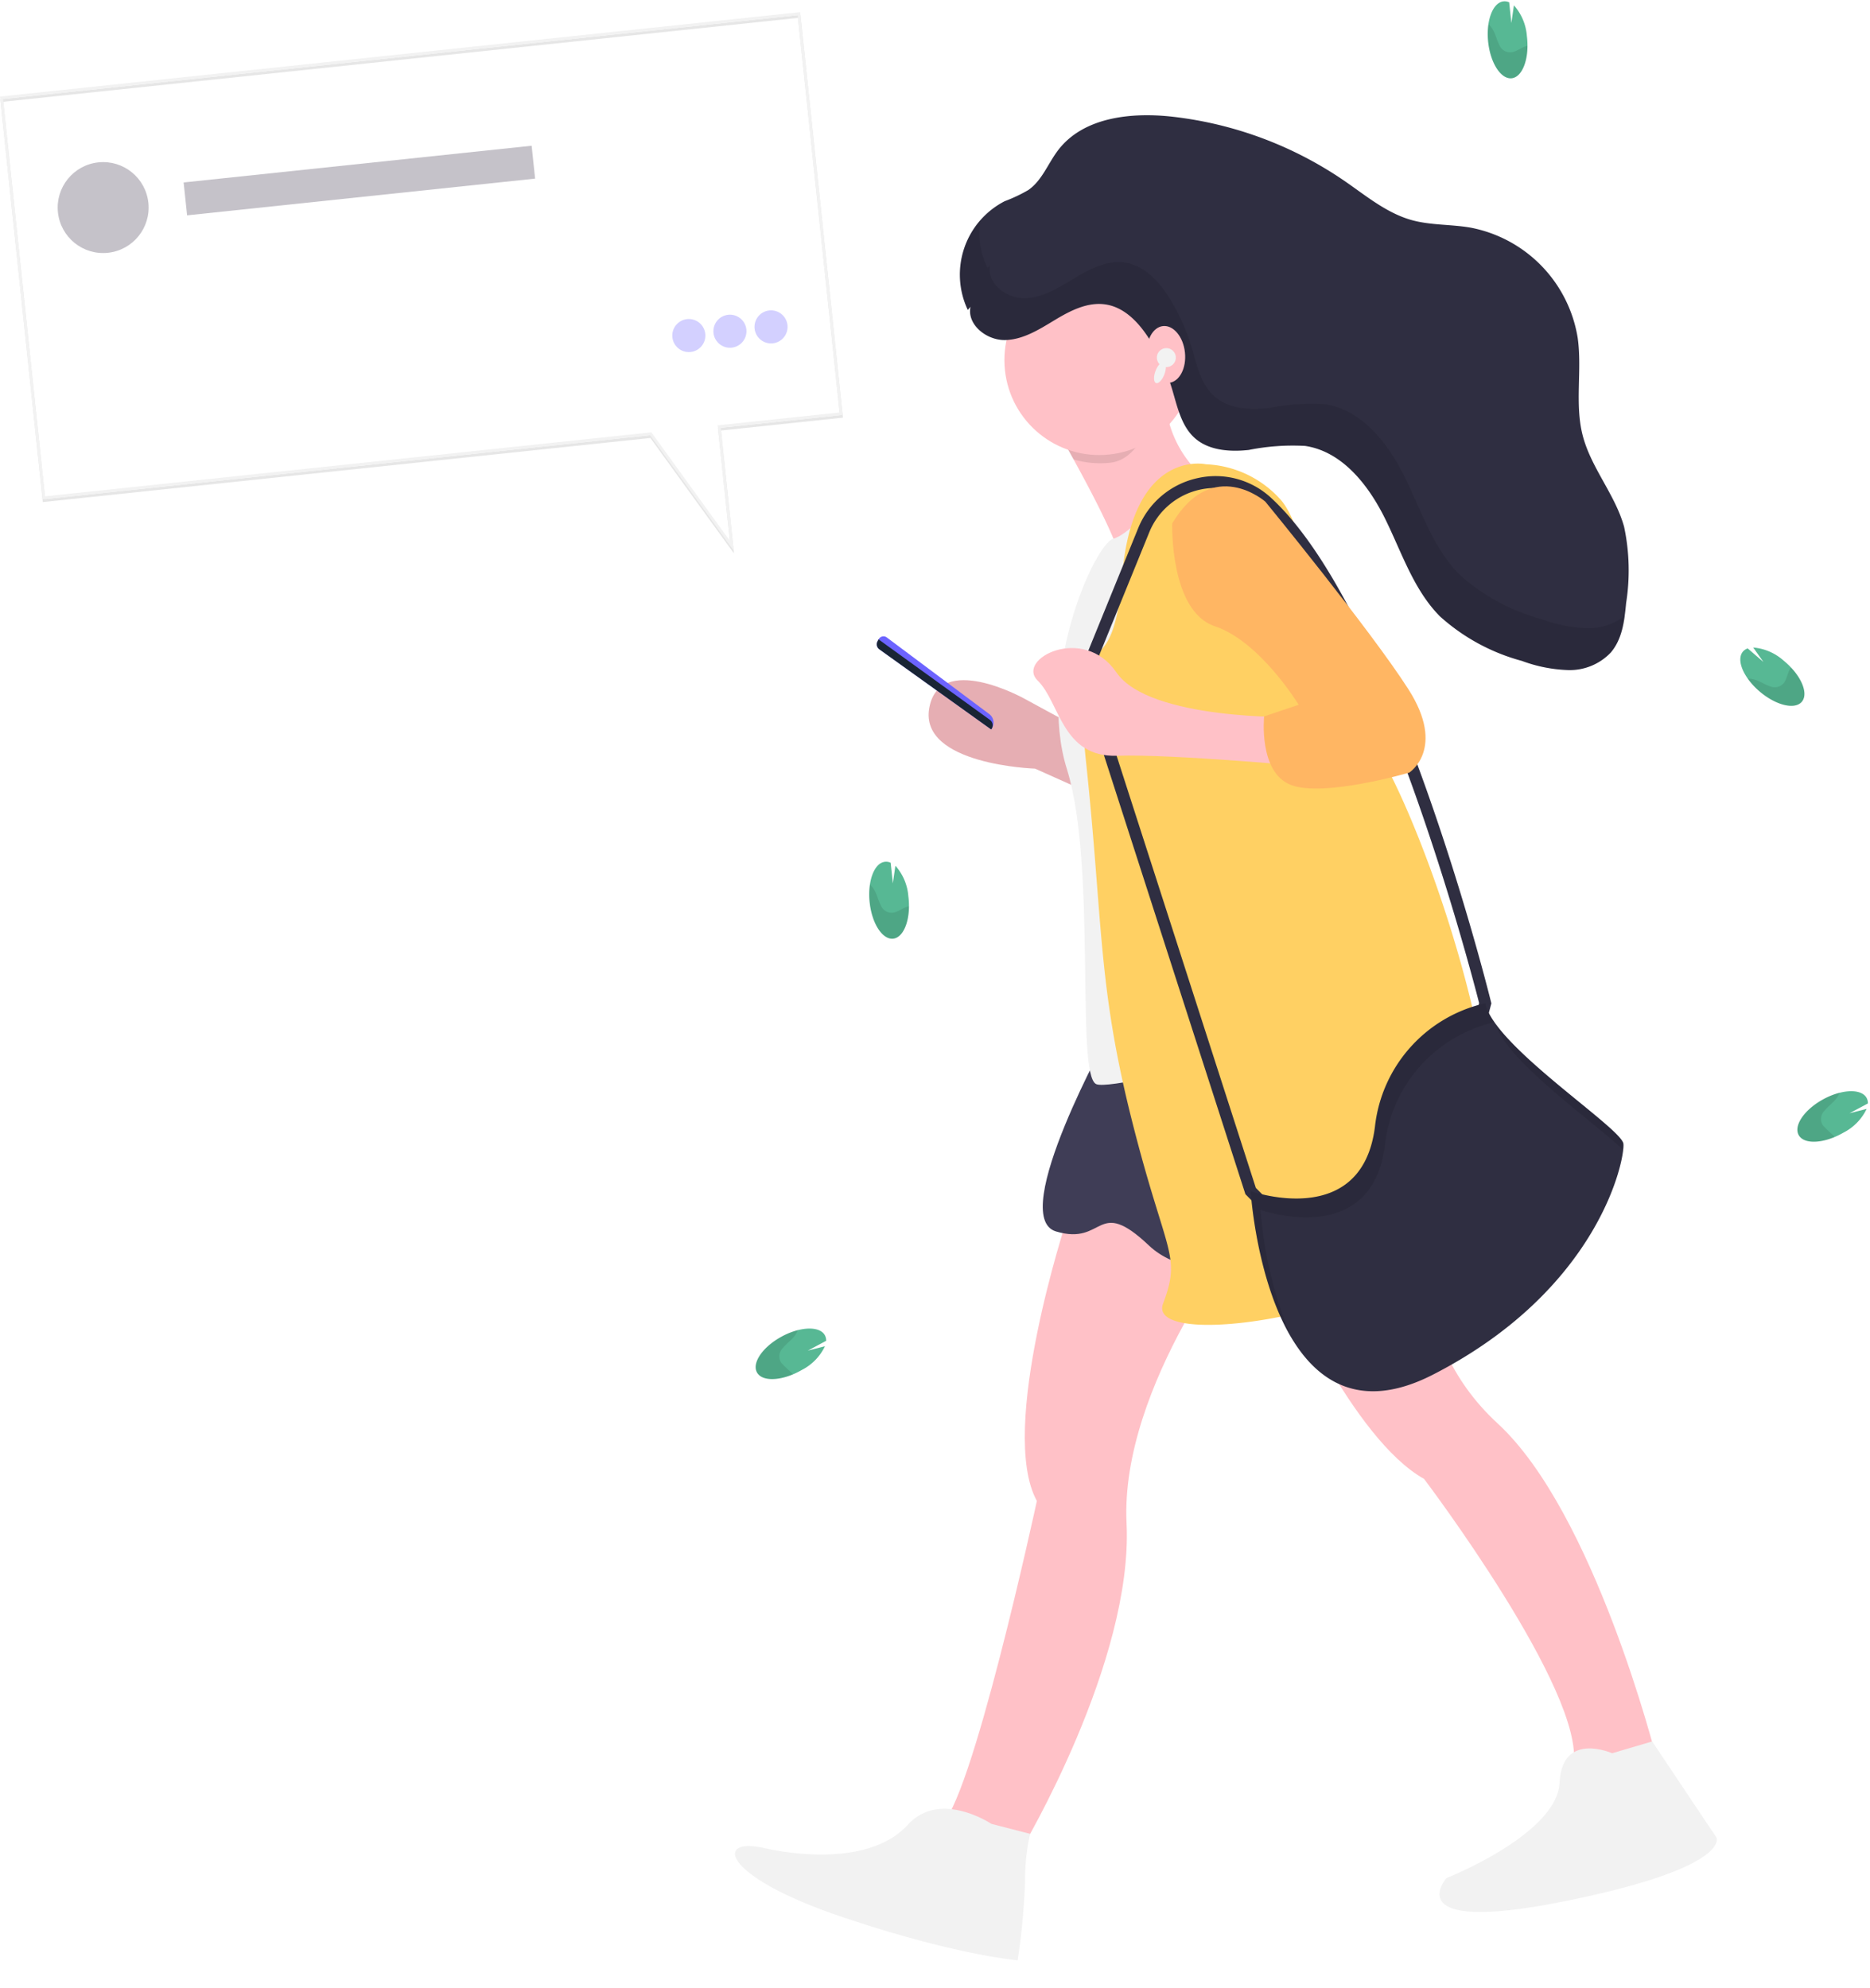 <svg xmlns="http://www.w3.org/2000/svg" width="174.03" height="185.024" viewBox="0 0 174.03 185.024"><defs><style>.a{fill:#57b894;}.b{opacity:0.1;}.c{fill:#ffc1c7;}.d{fill:#f2f2f2;}.e{fill:#3f3d56;}.f{fill:#ffd063;}.g{fill:#2f2e41;}.h,.l{fill:#6c63ff;}.i{fill:#192534;}.j{fill:#ffb663;}.k{fill:#3c354c;}.k,.l{opacity:0.3;}</style></defs><g transform="matrix(0.995, -0.105, 0.105, 0.995, 0, 8.987)"><path class="a" d="M554.554,406.321a4.815,4.815,0,0,0-.9-2.948l-.408,1.607v-1.93a.979.979,0,0,0-.6-.141c-1,.092-1.776,1.776-1.73,3.76s.9,3.519,1.9,3.427S554.6,408.312,554.554,406.321Z" transform="translate(-478.337 -323.476)"/><path class="b" d="M554.346,412.987c-.42.092-.828.351-1.248.4a1.087,1.087,0,0,1-1.146-.8c-.144-.349-.215-.789-.336-1.171a2.381,2.381,0,0,0-.459-.851,6.629,6.629,0,0,0-.195,1.794c.046,1.984.9,3.516,1.9,3.424.841-.077,1.52-1.281,1.689-2.835A1.8,1.8,0,0,0,554.346,412.987Z" transform="translate(-478.372 -329.176)"/><path class="a" d="M878.379,360.152a4.836,4.836,0,0,0-2.686-1.512l.8,1.435-1.32-1.407a.992.992,0,0,0-.531.308c-.664.769-.064,2.512,1.338,3.919s3.076,1.933,3.737,1.174S879.773,361.552,878.379,360.152Z" transform="translate(-718.895 -290.556)"/><path class="b" d="M880.318,367.434c-.241.354-.359.823-.628,1.148a1.092,1.092,0,0,1-1.379.215c-.346-.154-.7-.425-1.051-.618a2.38,2.38,0,0,0-.92-.3,6.679,6.679,0,0,0,1.1,1.438c1.4,1.407,3.076,1.933,3.737,1.174.554-.636.221-1.971-.728-3.217A1.362,1.362,0,0,0,880.318,367.434Z" transform="translate(-720.357 -296.974)"/><path class="c" d="M593.035,351.713l-4.413-2.563s-10.667-1.471-9.2-6.62,8.83,0,8.83,0l4.78,3.288Z" transform="translate(-499.439 -276.873)"/><path class="b" d="M593.035,351.713l-4.413-2.563s-10.667-1.471-9.2-6.62,8.83,0,8.83,0l4.78,3.288Z" transform="translate(-499.439 -276.873)"/><path class="c" d="M650.206,248.959s-10.665,7.725-10.665,5.149c0-1.538-1.861-6.287-3.347-9.822-.984-2.343-1.794-4.155-1.794-4.155l11.021-2.942a12.869,12.869,0,0,0,.123,5.382A10.375,10.375,0,0,0,650.206,248.959Z" transform="translate(-540.427 -200.234)"/><path class="c" d="M557.24,538.94s-8.458,18.759-5.518,25.746c0,0-9.193,27.955-12.136,29.057s7.356,2.942,7.356,2.942S559.073,580.5,559.8,567.628s13.981-26.109,13.981-26.109Z" transform="translate(-469.52 -424.644)"/><path class="c" d="M686,554.788s4.78,15.45,11.034,19.863c0,0,12.874,21.332,11.021,27.952,0,0,7.356,1.1,7.725,0,0,0-3.311-23.172-11.4-32.366S699.984,550,699.984,550Z" transform="translate(-578.802 -432.87)"/><path class="d" d="M490.073,748.755s-4.413-3.678-7.722-.736-9.2,2.207-13.61.736-4.044,2.207,6.254,6.987,16.183,5.895,16.183,5.895a64.179,64.179,0,0,0,1.471-7.356,18.924,18.924,0,0,1,.915-4.221Z" transform="translate(-415.236 -579.288)"/><path class="d" d="M736.128,750.34s-4.413-2.563-5.149,2.207-11.4,7.725-11.4,7.725-5.149,4.78,10.667,3.3,14.712-4.414,14.712-4.414l-5.008-9.519Z" transform="translate(-603.177 -581.342)"/><path class="e" d="M609.7,465.066s-11.4,16.183-6.989,18.021,4.047-2.942,8.458,2.207,15.816,2.563,17.288,1.471,5.149-5.895,8.091-5.516-4.788-18.759-4.788-18.759Z" transform="translate(-516.106 -367.789)"/><path class="b" d="M644.55,240.986c-1.574,1.469-2.686,3.96-5.008,3.96a8.768,8.768,0,0,1-3.347-.659c-.984-2.343-1.794-4.155-1.794-4.155l11.021-2.942C645.062,239.3,644.173,239.489,644.55,240.986Z" transform="translate(-540.427 -200.234)"/><circle class="c" cx="8.827" cy="8.827" r="8.827" transform="translate(90.288 26.289)"/><path class="d" d="M636.837,278.81s-3.814,3.87-5.585,4.142-8.4,11.672-6.554,20.868-2.207,28.321-.367,29.424S655.6,329.2,655.6,329.2Z" transform="translate(-532.573 -231.186)"/><path class="f" d="M647.392,271.154s-6.62-2.207-8.827,9.563-5.149,1.84-5.149,16.916-1.1,20.6.736,33.471,3.309,12.874,1.1,17.288,23.539,3.311,29.793-5.149-1.84-40.091-5.149-44.873S656.586,278.876,654,275.2a9.871,9.871,0,0,0-6.61-4.044Z" transform="translate(-539.45 -225.37)"/><path class="g" d="M648.506,346.968l-3.258-4.075-10.4-49.625,6.989-13.046a7.74,7.74,0,0,1,5.941-4.037,7.592,7.592,0,0,1,6.664,2.563c10.116,11.518,15.194,47.234,15.4,48.749l.021.144-1.025,2.668-5.382,12.064Zm-2.232-4.557,2.625,3.281,13.748-4.239,5.167-11.58.92-2.376c-.364-2.507-5.534-37.12-15.122-48.034a6.623,6.623,0,0,0-10.8,1.266l-6.8,12.695Z" transform="translate(-540.761 -229.192)"/><path class="h" d="M573.072,331.126h0l-9.557-8.5a.577.577,0,0,1-.095-.748l.118-.179h0a.513.513,0,0,1,.787-.092l8.714,8.074a1,1,0,0,1,.033,1.448Z" transform="translate(-487.567 -262.906)"/><path class="i" d="M573.072,331.809h0l-9.557-8.5a.577.577,0,0,1-.095-.748l.118-.179,9.511,8.53a.618.618,0,0,1,.023.9Z" transform="translate(-487.567 -263.589)"/><path class="c" d="M642.635,341.374s-13.61-1.1-16.183-5.895-9.2-2.207-7.356,0,1.471,7.356,6.62,7.725,18.021,2.953,18.021,2.953Z" transform="translate(-528.808 -271.316)"/><path class="g" d="M700.913,476.84a13.248,13.248,0,0,0-11.4,10.3c-2.207,9.563-12.136,4.783-12.136,4.783s-1.1,25.01,15.078,18.759,19.863-18.023,19.863-19.494S701.282,480.887,700.913,476.84Z" transform="translate(-572.374 -378.461)"/><path class="b" d="M678.11,493.759s9.922,4.783,12.136-4.78a13.219,13.219,0,0,1,11.336-10.293,4.923,4.923,0,0,1-.669-1.845,13.248,13.248,0,0,0-11.4,10.3c-2.207,9.563-12.136,4.783-12.136,4.783s-.359,8.163,2.35,14A38.3,38.3,0,0,1,678.11,493.759Z" transform="translate(-572.375 -378.461)"/><path class="b" d="M782.8,497.614a3.087,3.087,0,0,0,.079-.554c0-1.258-8.076-7.9-10.639-12.331C772.783,488.149,780.288,494.672,782.8,497.614Z" transform="translate(-642.938 -384.329)"/><path class="g" d="M607.846,159.139c-.513,1.61,1.146,3.237,2.819,3.406s3.3-.633,4.829-1.351,3.245-1.389,4.883-.953c1.794.474,2.989,2.143,3.786,3.809a19,19,0,0,1,1.51,4.583c.328,1.7.479,3.563,1.645,4.844s3.1,1.628,4.87,1.62a20.83,20.83,0,0,1,5.262.179c3.383.882,5.477,4.252,6.684,7.525s1.933,6.838,4.119,9.563a18.611,18.611,0,0,0,7.143,4.916,13.534,13.534,0,0,0,4.2,1.3,5.257,5.257,0,0,0,4.1-1.207c1.2-1.123,1.581-2.835,1.907-4.439a19.508,19.508,0,0,0,.556-7.064c-.513-3.076-2.489-5.78-2.942-8.868-.441-3,.6-6.036.492-9.071A12.466,12.466,0,0,0,654.89,156.7c-1.794-.513-3.678-.6-5.4-1.282-2.245-.895-3.975-2.694-5.81-4.265a35.341,35.341,0,0,0-15.253-7.62c-3.778-.838-8.248-.851-10.918,1.94-1.084,1.135-1.794,2.671-3.178,3.429a14.141,14.141,0,0,1-2.289.8,7.682,7.682,0,0,0-4.478,9.7" transform="translate(-520.126 -130.215)"/><path class="b" d="M661.919,218.545a13.535,13.535,0,0,1-4.2-1.3,18.629,18.629,0,0,1-7.143-4.916c-2.186-2.724-2.914-6.287-4.119-9.563s-3.3-6.643-6.684-7.525a20.379,20.379,0,0,0-5.262-.179c-1.761.008-3.678-.318-4.87-1.62s-1.317-3.147-1.645-4.844a18.963,18.963,0,0,0-1.51-4.583c-.8-1.666-2-3.332-3.786-3.809-1.638-.436-3.35.236-4.883.953s-3.142,1.52-4.829,1.351-3.332-1.794-2.819-3.406l-.256.256a7.1,7.1,0,0,1-.174-4.529,7.707,7.707,0,0,0-2.035,8.2l.256-.256c-.513,1.61,1.146,3.237,2.819,3.406s3.3-.633,4.829-1.351,3.245-1.389,4.883-.953c1.794.474,2.988,2.143,3.786,3.809a19,19,0,0,1,1.51,4.583c.328,1.7.479,3.563,1.645,4.844s3.1,1.628,4.87,1.62a20.833,20.833,0,0,1,5.262.179c3.383.882,5.477,4.252,6.684,7.525s1.933,6.838,4.119,9.563a18.61,18.61,0,0,0,7.143,4.916,13.537,13.537,0,0,0,4.2,1.3,5.257,5.257,0,0,0,4.1-1.207,6.412,6.412,0,0,0,1.646-3.25A5.608,5.608,0,0,1,661.919,218.545Z" transform="translate(-520.23 -153.857)"/><path class="j" d="M674.15,283.2s-1.1,8.091,2.942,9.932,6.987,8.081,6.987,8.081l-3.309.736s-1.1,5.149,1.838,6.62,11.034,0,11.034,0,3.681-1.84.736-7.725-11.4-18.746-11.4-18.746S678.564,277.318,674.15,283.2Z" transform="translate(-569.886 -232.27)"/><ellipse class="c" cx="1.771" cy="2.655" rx="1.771" ry="2.655" transform="translate(103.569 32.586)"/><circle class="d" cx="0.884" cy="0.884" r="0.884" transform="translate(104.456 34.652)"/><ellipse class="d" cx="1.033" cy="0.443" rx="1.033" ry="0.443" transform="translate(103.742 37.588) rotate(-63.3)"/><path class="a" d="M810.554,119.321a4.845,4.845,0,0,0-.9-2.947l-.408,1.607v-1.93a.979.979,0,0,0-.6-.141c-1,.092-1.776,1.776-1.73,3.76s.9,3.519,1.9,3.427S810.6,121.312,810.554,119.321Z" transform="translate(-668.724 -110.035)"/><path class="b" d="M810.346,125.987c-.42.092-.828.351-1.248.4a1.087,1.087,0,0,1-1.146-.8c-.143-.349-.215-.789-.336-1.171a2.379,2.379,0,0,0-.459-.851,6.631,6.631,0,0,0-.195,1.794c.046,1.984.9,3.516,1.9,3.424.841-.077,1.52-1.282,1.689-2.835A1.787,1.787,0,0,0,810.346,125.987Z" transform="translate(-668.759 -115.735)"/><path class="a" d="M881.316,526.2a4.812,4.812,0,0,0,2.373-1.968l-1.627.236,1.794-.728a.992.992,0,0,0-.1-.6c-.469-.889-2.322-.959-4.137-.154s-2.906,2.176-2.437,3.076S879.5,527.006,881.316,526.2Z" transform="translate(-720.904 -412.359)"/><path class="b" d="M880.315,526.468a11.744,11.744,0,0,1-.848-1,1.087,1.087,0,0,1,.295-1.364c.256-.256.646-.513.951-.769a2.344,2.344,0,0,0,.613-.748,6.69,6.69,0,0,0-1.733.513c-1.815.8-2.906,2.176-2.437,3.076.395.746,1.763.915,3.265.474A1.8,1.8,0,0,0,880.315,526.468Z" transform="translate(-720.882 -412.485)"/><path class="a" d="M496.316,572.2a4.812,4.812,0,0,0,2.373-1.968l-1.628.236,1.794-.728a.992.992,0,0,0-.1-.6c-.469-.889-2.322-.959-4.137-.154s-2.906,2.176-2.437,3.076S494.5,573.006,496.316,572.2Z" transform="translate(-434.581 -446.569)"/><path class="b" d="M495.315,572.468a11.728,11.728,0,0,1-.848-1,1.087,1.087,0,0,1,.295-1.363c.256-.256.646-.513.951-.769a2.342,2.342,0,0,0,.613-.748,6.694,6.694,0,0,0-1.733.513c-1.815.8-2.906,2.176-2.437,3.076.395.746,1.763.915,3.265.474A1.8,1.8,0,0,0,495.315,572.468Z" transform="translate(-434.558 -446.695)"/><rect class="k" width="32.55" height="3.076" transform="translate(16.147 9.739)"/><path class="b" d="M331.185,143.177l-6.608-11.5H267.75V94h74.84v37.676H331.185ZM268.006,131.42h56.72l6.2,10.8v-10.8h11.405V94.256H268.006Z" transform="translate(-267.75 -93.744)"/><path class="d" d="M331.185,142.177l-6.608-11.5H267.75V93h74.84v37.676H331.185ZM268.006,130.42h56.72l6.2,10.8v-10.8h11.405V93.256H268.006Z" transform="translate(-267.75 -93)"/><circle class="k" cx="4.229" cy="4.229" r="4.229" transform="translate(4.229 7.048)"/><circle class="l" cx="1.538" cy="1.538" r="1.538" transform="translate(59.847 27.296)"/><circle class="l" cx="1.538" cy="1.538" r="1.538" transform="translate(63.691 27.296)"/><circle class="l" cx="1.538" cy="1.538" r="1.538" transform="translate(67.536 27.296)"/></g></svg>